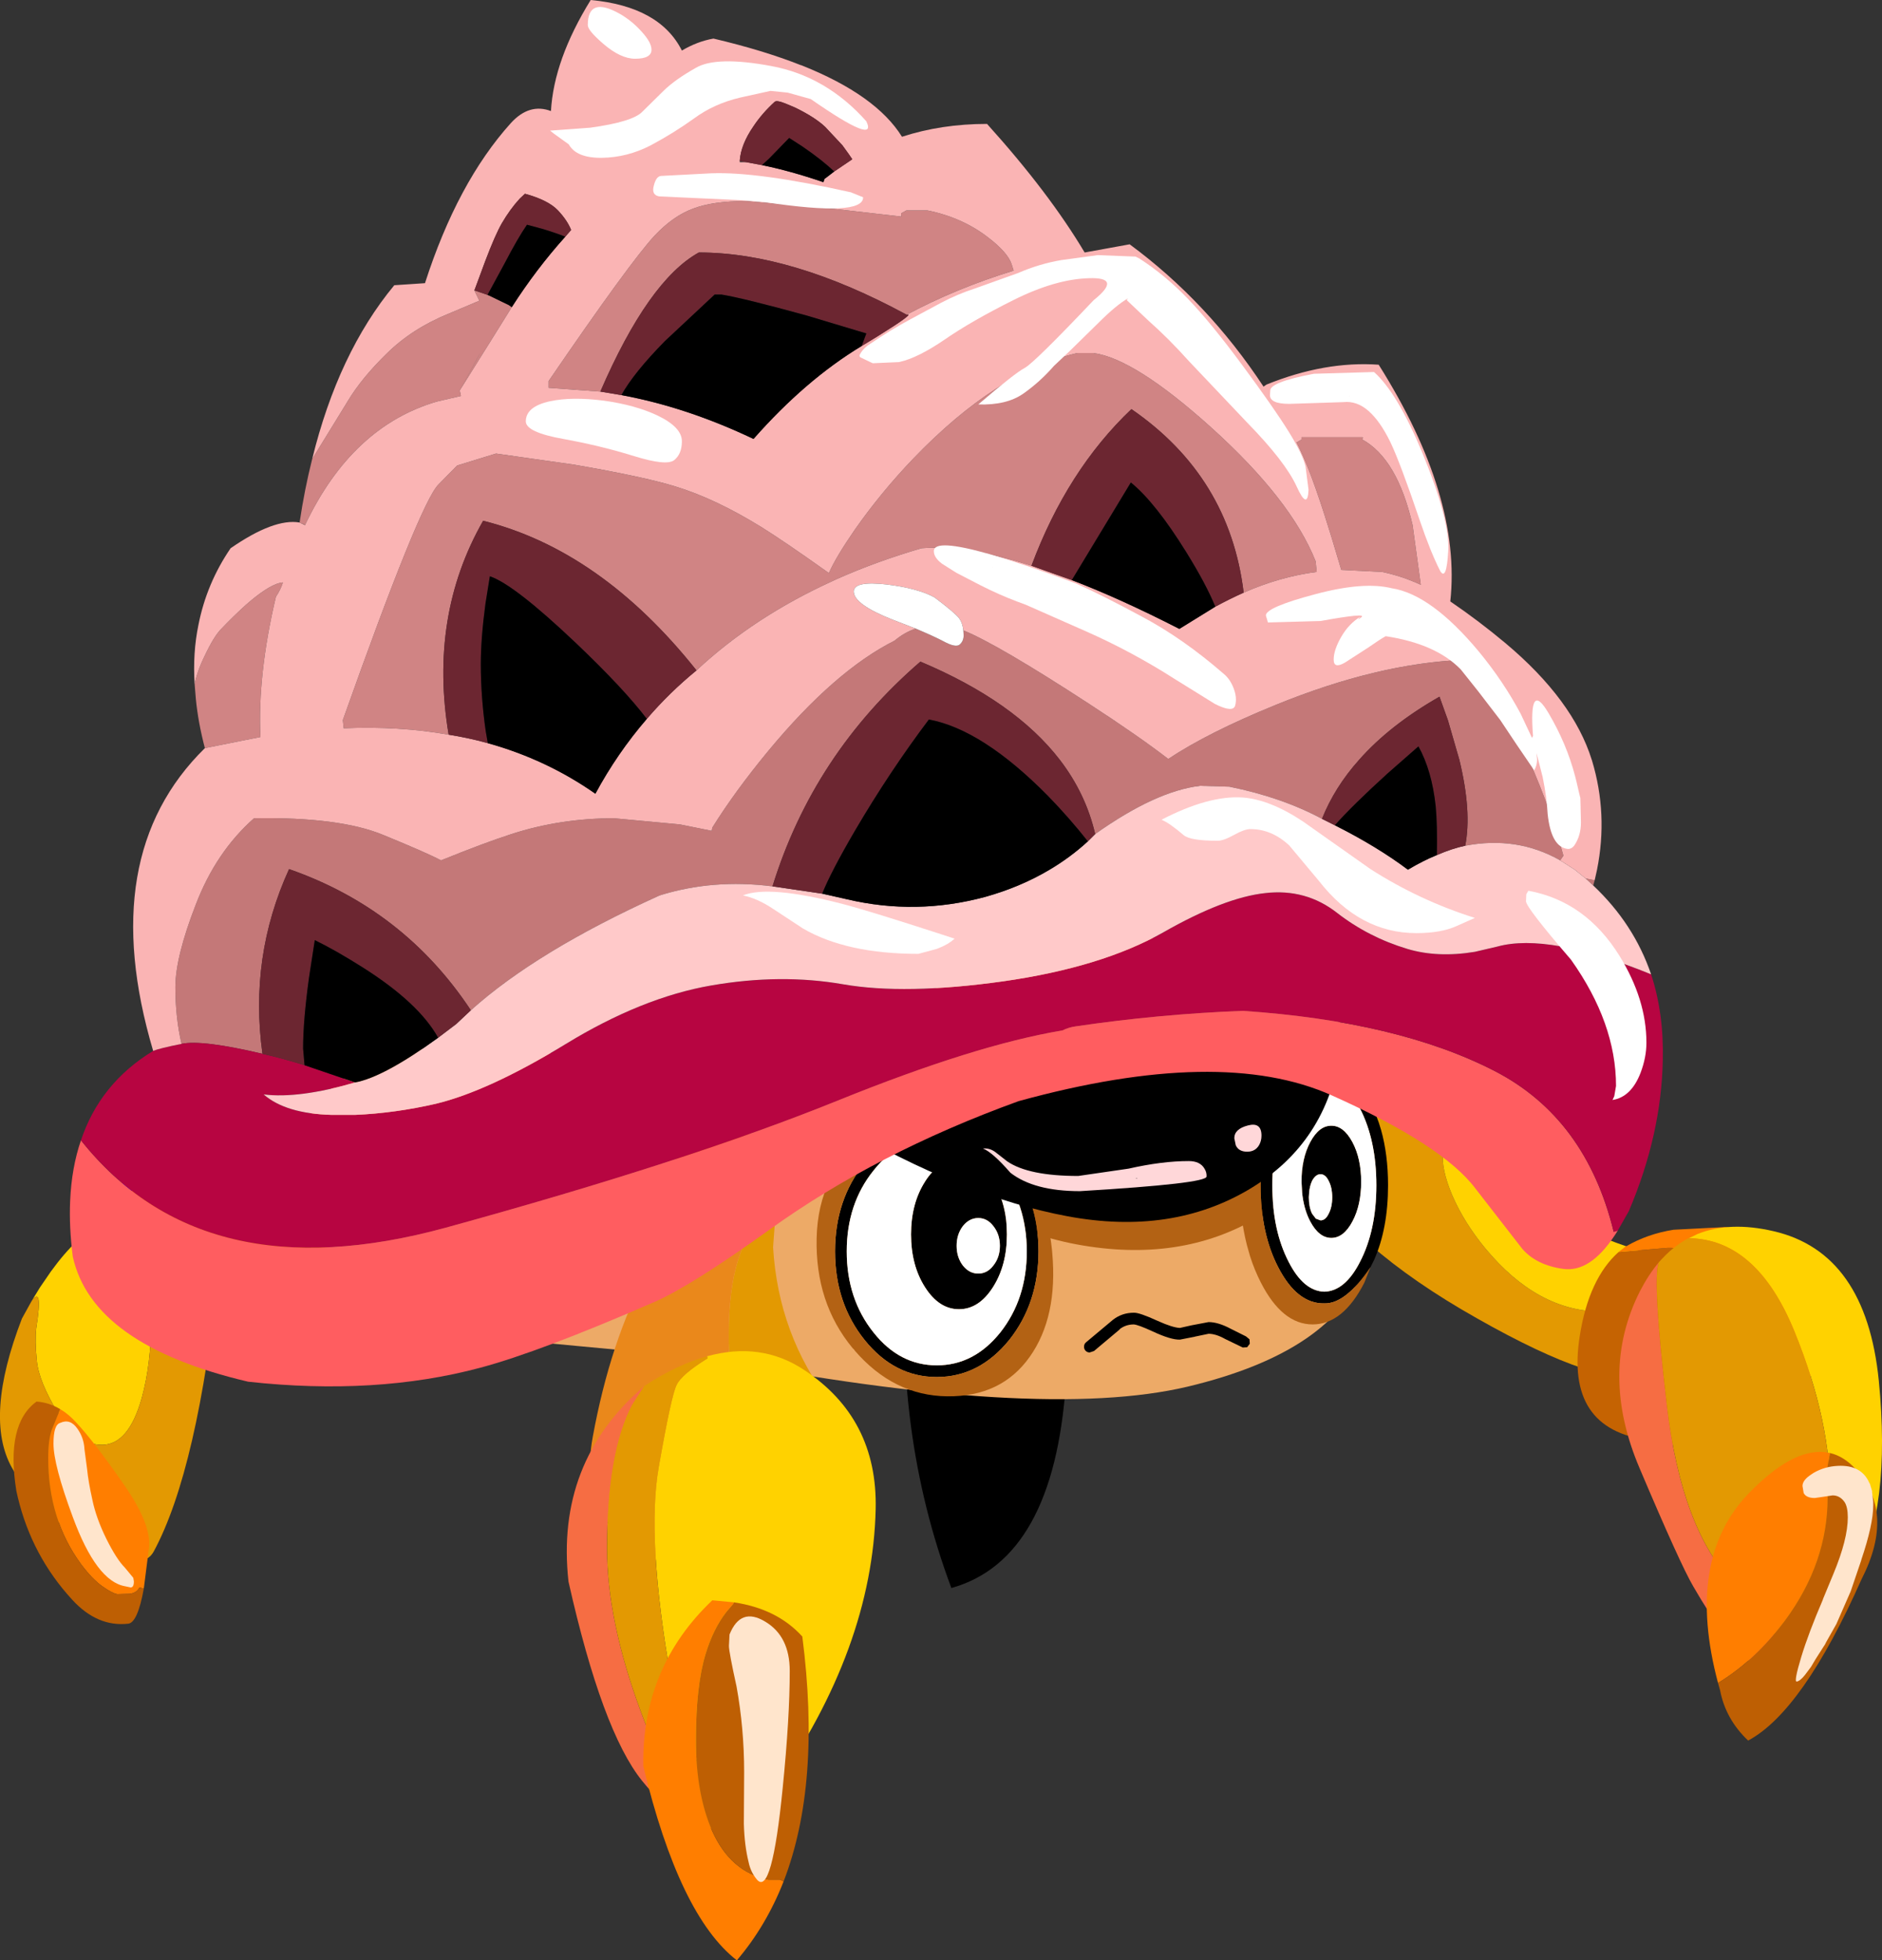 <?xml version="1.0" encoding="UTF-8" standalone="no"?>
<svg xmlns:xlink="http://www.w3.org/1999/xlink" height="335.4px" width="321.95px" xmlns="http://www.w3.org/2000/svg">
  <rect width="100%" height="100%" fill="#333333" stroke="none"/>
  <g transform="matrix(1.0, 0.0, 0.0, 1.0, 0.0, 0.0)">
    <use height="335.4" transform="matrix(1.0, 0.0, 0.0, 1.0, 0.0, 0.0)" width="321.95" xlink:href="#shape0"/>
  </g>
  <defs>
    <g id="shape0" transform="matrix(1.0, 0.0, 0.0, 1.0, 0.0, 0.0)">
      <path d="M282.05 214.55 L283.8 214.95 Q291.5 217.05 290.35 224.35 289.05 232.4 281.75 235.15 274.4 237.9 252.65 225.55 230.85 213.25 223.1 199.7 215.3 186.15 213.65 178.55 212.95 172.85 220.9 175.6 228.8 178.3 242.25 192.15 L247.15 196.65 246.85 197.0 Q246.5 199.95 248.45 204.55 250.5 209.25 254.1 213.6 263.05 224.4 273.95 224.4 278.95 224.4 281.95 219.25 283.3 216.9 283.75 215.1 L282.05 214.55" fill="#e39902" fill-rule="evenodd" stroke="none"/>
      <path d="M282.05 214.55 L283.75 215.1 Q283.3 216.9 281.95 219.25 278.95 224.4 273.95 224.4 263.05 224.4 254.1 213.6 250.5 209.25 248.45 204.55 246.5 199.95 246.85 197.0 L247.15 196.65 Q260.1 207.4 282.05 214.55" fill="#ffd200" fill-rule="evenodd" stroke="none"/>
      <path d="M162.75 271.7 Q152.7 244.85 155.15 214.3 160.45 208.45 170.55 208.1 182.65 219.6 182.35 236.5 180.3 266.8 162.75 271.7" fill="#000000" fill-rule="evenodd" stroke="none"/>
      <path d="M278.15 213.25 L276.9 214.2 285.25 213.5 Q290.3 213.4 294.05 216.8 295.2 217.85 296.0 219.2 298.55 223.2 300.3 227.3 302.1 231.4 303.35 235.5 304.7 239.9 304.1 244.65 L303.85 246.6 303.15 247.3 Q300.75 249.5 298.25 249.0 L282.05 246.4 Q267.7 244.55 270.25 228.55 271.8 218.75 276.9 214.2 L277.85 213.45 Q278.0 213.3 278.15 213.25" fill="#c56302" fill-rule="evenodd" stroke="none"/>
      <path d="M303.85 246.6 L304.1 244.65 Q304.7 239.9 303.35 235.5 302.1 231.4 300.3 227.3 298.55 223.2 296.0 219.2 295.2 217.85 294.05 216.8 290.3 213.4 285.25 213.5 L276.9 214.2 278.15 213.25 Q281.85 211.1 286.3 210.4 L295.05 209.95 Q299.5 210.4 302.85 213.3 306.1 216.0 308.1 219.8 310.4 224.2 310.5 229.15 310.6 233.75 308.8 237.95 307.2 241.7 303.85 246.6" fill="#ff7e00" fill-rule="evenodd" stroke="none"/>
      <path d="M44.15 219.9 Q37.5 222.6 29.75 222.2 16.1 220.3 17.9 210.8 19.65 201.5 26.85 201.2 36.6 200.85 46.35 203.7 56.95 206.4 71.75 204.9 83.1 205.5 83.25 212.15 83.35 218.75 71.85 218.9 52.65 217.6 44.15 219.9" fill="#e39902" fill-rule="evenodd" stroke="none"/>
      <path d="M44.15 219.9 Q52.65 217.6 71.85 218.9 83.35 218.75 83.25 212.15 83.1 205.5 71.75 204.9 56.95 206.4 46.35 203.7 36.6 200.85 26.85 201.2 19.65 201.5 17.9 210.8 16.1 220.3 29.75 222.2 37.5 222.6 44.15 219.9 Z" fill="none" stroke="#0000ff" stroke-linecap="round" stroke-linejoin="round" stroke-width="2.0"/>
      <path d="M17.25 209.6 L18.65 209.6 Q21.9 210.9 24.05 216.7 25.85 221.55 25.85 226.0 25.85 233.4 24.25 239.2 22.0 247.2 17.45 247.2 13.15 247.2 9.9 241.75 6.6 236.25 6.3 232.8 5.95 229.35 6.2 227.25 7.4 219.7 5.35 222.7 L6.85 220.25 8.7 217.55 Q13.3 211.2 17.25 209.6" fill="#ffd200" fill-rule="evenodd" stroke="none"/>
      <path d="M17.25 209.6 Q19.1 208.5 19.9 208.25 27.85 205.5 33.85 207.7 38.25 209.4 37.4 217.5 33.85 251.45 26.3 265.45 24.45 268.85 17.55 265.3 6.75 259.65 2.0 251.05 -2.75 242.45 3.75 225.6 L5.35 222.7 Q7.4 219.7 6.2 227.25 5.95 229.35 6.3 232.8 6.6 236.25 9.9 241.75 13.15 247.2 17.45 247.2 22.0 247.2 24.25 239.2 25.85 233.4 25.85 226.0 25.85 221.55 24.05 216.7 21.9 210.9 18.65 209.6 L17.25 209.6" fill="#e39902" fill-rule="evenodd" stroke="none"/>
      <path d="M24.6 271.8 L23.85 271.6 Q23.45 272.5 22.2 272.7 L20.05 272.75 Q19.2 272.6 17.5 271.4 15.8 270.2 13.85 267.6 8.25 259.95 8.25 249.5 8.25 246.35 8.85 244.65 L10.3 241.1 Q11.75 241.95 13.05 243.4 16.05 246.6 20.95 253.65 25.9 260.65 25.5 264.7 L24.6 271.8" fill="#ff7e00" fill-rule="evenodd" stroke="none"/>
      <path d="M24.6 271.8 Q23.55 277.6 21.95 277.8 16.65 278.4 12.35 273.7 5.45 266.2 3.05 256.2 L2.8 255.1 Q0.95 243.65 6.25 239.8 8.4 239.95 10.3 241.1 L8.85 244.65 Q8.25 246.35 8.25 249.5 8.25 259.95 13.85 267.6 15.8 270.2 17.5 271.4 19.2 272.6 20.05 272.75 L22.2 272.7 Q23.45 272.5 23.85 271.6 L24.6 271.8" fill="#be5f03" fill-rule="evenodd" stroke="none"/>
      <path d="M149.85 172.25 Q183.0 161.35 201.85 160.0 224.7 161.75 232.25 181.2 238.45 201.75 233.5 216.5 228.5 231.2 203.15 237.25 177.75 243.25 121.75 232.45 L78.65 228.4 Q64.25 224.1 55.05 211.85 45.8 199.6 55.1 188.0 64.35 176.4 90.5 179.8 116.65 183.1 149.85 172.25" fill="#edaa67" fill-rule="evenodd" stroke="none"/>
      <path d="M132.85 205.2 L132.25 213.4 Q133.15 228.4 142.05 240.0 L143.45 242.15 143.65 242.55 Q143.45 243.9 141.25 246.1 138.25 249.0 135.05 249.0 130.9 249.0 127.85 243.4 124.65 237.5 124.65 228.7 124.65 219.35 126.85 213.95 128.35 210.3 132.85 205.2" fill="#e39902" fill-rule="evenodd" stroke="none"/>
      <path d="M143.65 242.55 Q148.95 252.0 144.45 262.4 139.0 272.9 115.75 268.3 98.35 262.2 101.4 245.85 104.4 229.45 110.75 217.55 115.2 209.25 115.05 200.2 115.25 195.35 125.95 194.15 133.9 193.5 133.4 198.5 L132.85 205.2 Q128.35 210.3 126.85 213.95 124.65 219.35 124.65 228.7 124.65 237.5 127.85 243.4 130.9 249.0 135.05 249.0 138.25 249.0 141.25 246.1 143.45 243.9 143.65 242.55" fill="#ea881b" fill-rule="evenodd" stroke="none"/>
      <path d="M184.15 212.9 Q166.35 209.6 142.75 191.4 164.35 204.0 182.15 207.3 199.9 210.6 213.25 202.65 226.55 194.7 228.75 179.0 228.55 200.3 215.25 208.25 201.9 216.2 184.15 212.9" fill="#b36214" fill-rule="evenodd" stroke="none"/>
      <path d="M153.55 194.2 Q156.6 192.6 160.25 192.6 167.25 192.6 172.25 198.5 L172.65 199.0 Q175.15 202.1 176.4 205.9 177.65 209.65 177.65 214.1 177.65 222.95 172.65 229.25 167.5 235.6 160.25 235.6 153.0 235.6 147.9 229.25 142.85 222.95 142.85 214.1 142.85 205.25 147.9 199.0 149.05 197.5 150.35 196.4 151.85 195.05 153.55 194.2 M164.05 198.4 Q167.45 198.4 169.85 202.15 172.25 205.9 172.25 211.2 172.25 216.5 169.85 220.25 167.45 224.0 164.05 224.0 160.65 224.0 158.25 220.25 155.85 216.5 155.85 211.2 155.85 205.9 158.25 202.15 160.65 198.4 164.05 198.4 M226.55 184.6 Q223.0 184.7 220.45 189.65 217.65 195.1 217.65 202.8 217.65 210.5 220.45 215.9 223.0 220.9 226.55 221.0 230.1 220.9 232.65 215.9 235.45 210.5 235.45 202.8 235.45 195.1 232.65 189.65 230.1 184.7 226.55 184.6 M149.45 228.0 Q153.9 233.6 160.25 233.6 166.6 233.6 171.1 228.0 175.65 222.25 175.65 214.1 175.65 205.95 171.1 200.25 166.6 194.6 160.25 194.6 153.9 194.6 149.45 200.25 144.85 205.95 144.85 214.1 144.85 222.25 149.45 228.0 M164.7 209.8 Q163.65 211.2 163.65 213.15 163.65 215.1 164.7 216.5 165.8 217.9 167.35 217.9 168.9 217.9 169.95 216.5 171.05 215.1 171.05 213.15 171.05 211.2 169.95 209.8 168.9 208.4 167.35 208.4 165.8 208.4 164.7 209.8 M225.5 182.7 L226.55 182.6 Q230.3 182.5 233.1 186.55 L234.45 188.75 Q235.55 190.85 236.25 193.3 237.45 197.55 237.45 202.8 237.45 210.2 235.05 215.6 L234.45 216.8 Q230.2 223.1 226.55 223.0 221.9 223.1 218.65 216.8 215.65 211.0 215.65 202.8 215.65 194.6 218.65 188.75 220.75 184.65 223.5 183.3 224.45 182.8 225.5 182.7 M227.3 207.65 Q227.9 206.5 227.9 204.85 227.9 203.2 227.3 202.05 226.75 200.9 225.9 200.9 225.05 200.9 224.45 202.05 224.05 202.9 223.95 204.05 L223.9 204.85 Q223.9 206.5 224.45 207.65 L225.1 208.5 225.9 208.8 Q226.75 208.8 227.3 207.65 M232.85 202.2 Q232.85 206.2 231.35 209.0 229.85 211.8 227.75 211.8 225.65 211.8 224.15 209.0 L223.9 208.5 Q223.0 206.55 222.75 204.05 L222.65 202.2 Q222.65 198.2 224.15 195.4 225.65 192.6 227.75 192.6 229.85 192.6 231.35 195.4 232.85 198.2 232.85 202.2" fill="#000000" fill-rule="evenodd" stroke="none"/>
      <path d="M164.05 198.4 Q160.65 198.4 158.25 202.15 155.85 205.9 155.85 211.2 155.85 216.5 158.25 220.25 160.65 224.0 164.05 224.0 167.45 224.0 169.85 220.25 172.25 216.5 172.25 211.2 172.25 205.9 169.85 202.15 167.45 198.4 164.05 198.4 M164.7 209.8 Q165.8 208.4 167.35 208.4 168.9 208.4 169.95 209.8 171.05 211.2 171.05 213.15 171.05 215.1 169.95 216.5 168.9 217.9 167.35 217.9 165.8 217.9 164.7 216.5 163.65 215.1 163.65 213.15 163.65 211.2 164.7 209.8 M149.45 228.0 Q144.85 222.25 144.85 214.1 144.85 205.95 149.45 200.25 153.9 194.6 160.25 194.6 166.6 194.6 171.1 200.25 175.65 205.95 175.65 214.1 175.65 222.25 171.1 228.0 166.6 233.6 160.25 233.6 153.9 233.6 149.45 228.0 M226.55 184.6 Q230.1 184.7 232.65 189.65 235.45 195.1 235.45 202.8 235.45 210.5 232.65 215.9 230.1 220.9 226.55 221.0 223.0 220.9 220.45 215.9 217.65 210.5 217.65 202.8 217.65 195.1 220.45 189.65 223.0 184.7 226.55 184.6 M227.3 207.65 Q226.75 208.8 225.9 208.8 L225.1 208.5 224.45 207.65 Q223.9 206.5 223.9 204.85 L223.95 204.05 Q224.05 202.9 224.45 202.05 225.05 200.9 225.9 200.9 226.75 200.9 227.3 202.05 227.9 203.2 227.9 204.85 227.9 206.5 227.3 207.65 M232.85 202.2 Q232.85 198.2 231.35 195.4 229.85 192.6 227.75 192.6 225.65 192.6 224.15 195.4 222.65 198.2 222.65 202.2 L222.75 204.05 Q223.0 206.55 223.9 208.5 L224.15 209.0 Q225.65 211.8 227.75 211.8 229.85 211.8 231.35 209.0 232.85 206.2 232.85 202.2" fill="#ffffff" fill-rule="evenodd" stroke="none"/>
      <path d="M153.55 194.2 Q151.85 195.05 150.35 196.4 149.05 197.5 147.9 199.0 142.85 205.25 142.85 214.1 142.85 222.95 147.9 229.25 153.0 235.6 160.25 235.6 167.5 235.6 172.65 229.25 177.65 222.95 177.65 214.1 177.65 209.65 176.4 205.9 175.15 202.1 172.65 199.0 L172.25 198.5 Q167.25 192.6 160.25 192.6 156.6 192.6 153.55 194.2 M162.9 189.35 Q169.05 190.4 174.0 196.85 L174.6 197.7 Q176.85 200.9 178.25 205.15 L176.4 205.9 178.3 205.4 Q179.45 209.2 179.95 213.75 L180.0 214.3 Q181.0 225.3 176.15 232.15 171.3 239.0 162.05 238.9 152.85 238.8 146.15 231.0 L146.2 231.0 145.85 230.65 Q139.45 222.9 139.7 211.85 139.95 200.6 148.35 194.45 L152.15 192.0 Q158.15 188.55 162.9 189.35 M234.45 216.8 L233.4 219.45 Q229.75 226.6 224.55 226.6 219.35 226.6 215.7 219.45 214.6 217.3 213.85 214.95 L213.3 213.0 Q212.05 208.1 212.05 202.2 212.05 192.1 217.0 187.85 L217.55 187.35 Q221.95 183.5 223.4 183.1 L225.5 182.7 Q224.45 182.8 223.5 183.3 220.75 184.65 218.65 188.75 215.65 194.6 215.65 202.8 215.65 211.0 218.65 216.8 221.9 223.1 226.55 223.0 230.2 223.1 234.45 216.8" fill="#b36214" fill-rule="evenodd" stroke="none"/>
      <path d="M132.05 306.55 L131.45 306.0 Q118.9 310.95 114.75 287.05 110.55 263.15 112.7 250.95 114.85 238.7 115.75 236.95 116.6 235.15 121.05 232.4 L120.95 232.05 Q130.15 229.5 137.5 234.35 150.15 242.65 149.8 258.2 149.25 281.95 132.3 306.15 L132.05 306.55" fill="#ffd200" fill-rule="evenodd" stroke="none"/>
      <path d="M110.2 237.15 L108.15 240.35 Q103.85 248.5 103.85 265.0 103.85 277.2 109.55 292.65 115.05 307.65 121.5 312.8 116.2 312.5 109.85 304.7 103.0 296.2 97.25 270.6 95.0 250.2 110.15 237.2 L110.2 237.15" fill="#f66d43" fill-rule="evenodd" stroke="none"/>
      <path d="M120.95 232.05 L121.05 232.4 Q116.6 235.15 115.75 236.95 114.85 238.7 112.7 250.95 110.55 263.15 114.75 287.05 118.9 310.95 131.45 306.0 L132.05 306.55 Q127.8 312.4 122.35 312.8 L121.5 312.8 Q115.05 307.65 109.55 292.65 103.85 277.2 103.85 265.0 103.85 248.5 108.15 240.35 L110.2 237.15 Q115.85 233.45 120.95 232.05" fill="#e39902" fill-rule="evenodd" stroke="none"/>
      <path d="M213.75 203.45 Q200.4 211.4 182.65 208.1 164.85 204.8 143.25 192.2 181.45 167.65 229.25 179.8 227.05 195.5 213.75 203.45" fill="#000000" fill-rule="evenodd" stroke="none"/>
      <path d="M213.5 192.55 Q215.8 191.95 215.8 194.3 215.8 195.2 215.4 195.9 214.75 197.05 213.35 197.05 211.9 197.05 211.4 195.95 L211.15 194.75 Q211.15 193.15 213.5 192.55 M213.6 195.65 L213.65 195.65 213.6 195.65 M206.05 199.95 Q206.45 200.6 206.4 201.3 206.4 202.5 184.75 203.8 176.9 203.8 172.85 200.65 169.8 197.15 168.15 196.5 169.3 196.4 170.25 197.1 L172.3 198.7 Q175.95 201.2 184.45 201.2 L193.05 199.95 Q198.8 198.65 203.35 198.65 205.3 198.65 206.05 199.95 M194.25 201.6 L194.6 201.6 194.45 201.55 194.25 201.6" fill="#ffd7d9" fill-rule="evenodd" stroke="none"/>
      <path d="M276.75 210.55 L276.2 211.4 Q272.0 217.75 267.4 217.1 262.8 216.45 260.4 213.65 L252.4 203.35 Q246.8 195.9 227.8 187.4 208.8 178.9 174.25 188.4 149.95 197.2 131.55 210.45 118.1 220.1 111.85 222.8 92.45 231.25 82.2 234.0 64.25 238.8 42.45 236.4 15.8 230.15 12.45 215.0 11.8 209.9 12.0 205.45 12.25 199.75 13.85 195.1 34.75 221.4 76.25 210.05 117.75 198.65 143.2 188.35 166.75 178.8 181.75 176.3 182.85 175.75 184.05 175.6 198.3 173.5 212.6 172.95 239.2 174.75 255.7 183.25 271.3 191.3 276.05 210.75 L276.75 210.55" fill="#ff5d60" fill-rule="evenodd" stroke="none"/>
      <path d="M272.8 150.6 L272.55 151.5 271.25 150.3 272.8 150.6 M226.15 140.1 Q219.25 136.4 210.3 134.6 L205.3 134.45 Q197.7 135.35 187.35 142.7 185.75 135.8 181.3 130.0 173.6 120.0 157.45 113.2 139.15 129.0 132.15 151.65 121.95 150.35 112.85 153.2 91.85 162.7 80.55 172.85 69.1 155.55 49.45 148.7 42.6 163.7 44.9 180.3 34.55 177.85 31.05 178.6 30.0 174.05 30.0 168.9 30.0 163.75 33.5 154.75 36.95 145.75 43.45 140.0 58.05 139.75 65.55 142.85 73.0 145.9 75.45 147.2 82.85 144.2 87.5 142.7 95.85 140.0 105.05 140.0 L116.3 141.05 121.75 142.15 121.85 141.6 Q125.75 135.35 131.45 128.45 142.8 114.75 153.05 109.6 154.7 108.2 156.65 107.55 159.95 108.95 161.35 109.7 163.45 110.85 164.15 110.3 164.85 109.7 164.85 108.7 L164.8 107.85 Q170.7 110.25 186.35 120.45 194.8 125.95 199.85 129.85 206.7 125.3 218.25 120.6 235.65 113.5 250.3 112.9 257.25 120.5 260.55 127.8 L261.55 130.0 Q265.4 138.8 267.45 146.4 L266.9 147.2 Q259.5 143.0 250.65 144.7 251.8 138.85 249.65 130.0 L247.7 123.25 246.25 119.2 Q237.75 124.05 232.5 130.0 228.3 134.7 226.15 140.1" fill="#c47878" fill-rule="evenodd" stroke="none"/>
      <path d="M102.7 67.0 L93.85 66.35 93.85 65.2 Q107.7 44.95 111.95 40.35 115.15 36.95 118.55 35.7 121.95 34.4 127.65 34.4 L143.25 35.8 154.2 37.05 154.15 36.5 155.05 36.0 158.65 36.0 Q164.6 37.2 169.0 40.6 172.4 43.2 173.05 45.2 L173.4 46.3 Q163.5 49.35 155.1 53.85 135.45 43.2 119.55 43.2 110.95 47.95 102.7 67.0 M35.05 128.0 Q33.9 123.65 33.5 119.55 L33.3 117.1 Q33.7 114.9 35.0 112.25 36.6 108.85 37.85 107.6 39.95 105.4 42.05 103.5 45.7 100.3 47.8 99.75 L48.4 99.65 Q48.0 100.9 47.2 102.1 44.05 115.4 44.55 126.1 L35.05 128.0 M51.25 89.4 Q52.1 83.7 53.4 78.55 L59.45 68.7 Q61.8 64.75 66.15 60.5 70.5 56.2 76.8 53.65 L82.0 51.45 81.15 49.7 81.2 49.7 83.4 50.45 83.75 50.6 87.05 52.2 87.55 52.55 84.25 57.85 78.65 66.8 78.85 67.75 74.75 68.7 Q60.2 72.95 52.2 89.8 L51.25 89.4 M212.75 101.4 Q210.35 81.55 193.55 70.0 182.55 80.45 176.45 96.8 165.15 93.2 157.65 93.8 149.95 96.05 143.2 99.05 L142.45 99.4 Q128.95 105.55 119.15 114.7 102.8 94.15 82.65 89.1 73.35 105.4 76.75 125.7 68.3 124.2 58.8 124.6 L58.65 123.2 Q71.8 86.15 75.0 82.9 L78.2 79.65 84.85 77.6 98.2 79.5 Q110.05 81.55 115.45 83.2 122.35 85.3 130.2 90.15 134.0 92.5 141.8 98.05 143.0 95.3 146.25 90.6 150.7 84.25 156.2 78.5 170.5 63.6 184.3 60.4 L187.05 60.4 Q194.1 61.35 207.15 73.1 220.85 85.45 225.05 96.0 L225.25 97.85 Q219.0 98.65 212.75 101.4 M222.65 74.8 L233.05 74.8 233.15 74.85 233.15 74.9 233.05 75.2 Q239.05 78.5 241.65 89.85 L243.05 100.05 Q239.8 98.55 236.4 97.85 L229.45 97.5 227.85 92.15 227.35 90.55 Q224.2 80.3 221.8 75.7 L222.65 75.2 222.65 74.8 M78.65 66.8 Q83.55 57.9 81.55 61.45 L78.65 66.8" fill="#d08484" fill-rule="evenodd" stroke="none"/>
      <path d="M282.45 166.7 Q284.65 173.4 284.45 181.4 284.2 194.15 278.65 207.2 L276.75 210.55 276.05 210.75 Q271.3 191.3 255.7 183.25 239.2 174.75 212.6 172.95 198.3 173.5 184.05 175.6 182.85 175.75 181.75 176.3 166.75 178.8 143.2 188.35 117.75 198.65 76.25 210.05 34.75 221.4 13.85 195.1 17.1 185.35 26.2 179.8 27.3 179.35 31.05 178.6 34.55 177.85 44.9 180.3 48.25 181.05 52.1 182.25 L60.75 185.2 Q51.15 188.0 45.1 187.25 48.9 190.55 56.75 190.75 L60.75 190.75 Q67.6 190.45 74.55 188.85 83.5 186.7 96.65 178.7 109.8 170.65 121.7 168.6 133.55 166.55 144.2 168.4 154.8 170.25 171.6 167.9 188.4 165.5 198.95 159.55 209.45 153.55 216.45 152.8 223.4 152.0 228.75 156.2 234.1 160.35 240.75 162.35 245.9 163.9 252.3 162.85 L256.15 161.95 Q264.9 159.55 282.45 166.7" fill="#b70541" fill-rule="evenodd" stroke="none"/>
      <path d="M155.1 53.85 Q163.5 49.35 173.4 46.3 L173.05 45.2 Q172.4 43.2 169.0 40.6 164.6 37.2 158.65 36.0 L155.05 36.0 154.15 36.5 154.2 37.05 143.25 35.8 127.65 34.4 Q121.95 34.4 118.55 35.7 115.15 36.95 111.95 40.35 107.7 44.95 93.85 65.2 L93.85 66.35 102.7 67.0 106.3 67.6 Q117.45 69.65 128.9 75.1 137.8 65.0 147.4 59.2 L149.95 57.65 Q156.7 53.45 155.1 53.85 M53.4 78.55 Q57.85 60.4 67.45 48.8 L72.7 48.45 Q78.25 31.2 87.4 21.05 90.55 17.6 94.25 19.0 94.75 10.2 101.05 0.0 112.85 1.1 116.65 8.65 119.25 7.1 122.05 6.6 130.55 8.6 137.0 11.15 L137.05 11.15 137.3 11.25 Q149.9 16.3 154.3 23.4 161.05 21.2 168.85 21.2 179.45 32.95 185.55 43.2 L193.25 41.8 Q206.6 51.65 216.15 66.15 L216.65 65.8 Q226.65 61.75 235.85 62.4 250.05 84.95 248.1 102.9 252.95 106.2 257.55 110.05 269.1 119.75 272.3 130.0 L272.35 130.15 Q275.1 139.3 273.2 148.8 L272.8 150.6 271.25 150.3 269.4 148.8 266.9 147.2 267.45 146.4 Q265.4 138.8 261.55 130.0 L260.55 127.8 Q257.25 120.5 250.3 112.9 235.65 113.5 218.25 120.6 206.7 125.3 199.85 129.85 194.8 125.95 186.35 120.45 170.7 110.25 164.8 107.85 164.65 106.55 164.05 105.75 163.3 104.8 159.85 102.2 157.0 100.65 151.7 100.0 146.05 99.35 146.05 101.2 146.05 103.4 152.65 106.0 L156.65 107.55 Q154.7 108.2 153.05 109.6 142.8 114.75 131.45 128.45 125.75 135.35 121.85 141.6 L121.75 142.15 116.3 141.05 105.05 140.0 Q95.85 140.0 87.5 142.7 82.85 144.2 75.45 147.2 73.0 145.9 65.55 142.85 58.05 139.75 43.45 140.0 36.95 145.75 33.5 154.75 30.0 163.75 30.0 168.9 30.0 174.05 31.05 178.6 27.3 179.35 26.2 179.8 16.3 146.4 35.05 128.0 L44.55 126.1 Q44.05 115.4 47.2 102.1 48.0 100.9 48.4 99.65 L47.8 99.75 Q45.7 100.3 42.05 103.5 39.95 105.4 37.85 107.6 36.6 108.85 35.0 112.25 33.7 114.9 33.3 117.1 32.95 111.7 33.95 106.9 35.35 99.8 39.45 93.8 46.9 88.65 51.25 89.4 L52.2 89.85 52.2 89.8 Q60.2 72.95 74.75 68.7 L78.85 67.75 78.65 66.8 84.25 57.85 87.55 52.55 Q91.75 46.0 96.7 40.5 L97.7 39.35 Q97.05 37.7 95.45 36.0 93.8 34.25 89.8 33.15 L88.9 34.0 Q87.25 35.8 85.85 38.2 84.7 40.2 83.0 44.7 L81.15 49.7 82.0 51.45 76.8 53.65 Q70.5 56.2 66.15 60.5 61.8 64.75 59.45 68.7 L53.4 78.55 M176.45 96.8 L183.35 99.25 Q191.7 102.45 201.75 107.6 L207.9 103.8 Q210.4 102.45 212.75 101.4 219.0 98.65 225.25 97.85 L225.05 96.0 Q220.85 85.45 207.15 73.1 194.1 61.35 187.05 60.4 L184.3 60.4 Q170.5 63.6 156.2 78.5 150.7 84.25 146.25 90.6 143.0 95.3 141.8 98.05 134.0 92.5 130.2 90.15 122.35 85.3 115.45 83.2 110.05 81.55 98.2 79.5 L84.85 77.6 78.2 79.65 75.0 82.9 Q71.8 86.15 58.65 123.2 L58.8 124.6 Q68.3 124.2 76.75 125.7 80.2 126.25 83.45 127.15 93.5 129.95 101.85 135.8 105.6 128.85 110.65 123.0 114.5 118.5 119.15 114.7 128.95 105.55 142.45 99.4 L143.2 99.05 Q149.95 96.05 157.65 93.8 165.15 93.2 176.45 96.8 M222.65 74.8 L222.65 75.2 221.8 75.7 Q224.2 80.3 227.35 90.55 L227.85 92.15 229.45 97.5 236.4 97.85 Q239.8 98.55 243.05 100.05 L241.65 89.85 Q239.05 78.5 233.05 75.2 L233.15 74.9 233.15 74.85 233.05 74.8 222.65 74.8 M142.7 29.35 L145.8 27.25 145.15 26.3 144.1 24.85 141.15 21.7 Q139.4 20.05 136.0 18.4 L134.7 17.85 Q132.95 17.1 132.55 17.4 130.4 19.35 128.9 21.6 126.75 24.7 126.55 27.5 L126.55 27.55 126.55 27.75 127.65 27.75 130.35 28.25 Q135.25 29.25 140.8 31.15 L140.85 31.2 141.05 30.6 141.2 30.5 142.7 29.35 M78.65 66.8 L81.55 61.45 Q83.55 57.9 78.65 66.8" fill="#fab4b4" fill-rule="evenodd" stroke="none"/>
      <path d="M272.55 151.5 Q279.5 158.05 282.45 166.7 264.9 159.55 256.15 161.95 L252.3 162.85 Q245.9 163.9 240.75 162.35 234.1 160.35 228.75 156.2 223.4 152.0 216.45 152.8 209.45 153.55 198.95 159.55 188.4 165.5 171.6 167.9 154.8 170.25 144.2 168.4 133.55 166.55 121.7 168.6 109.8 170.65 96.65 178.7 83.5 186.7 74.55 188.85 67.6 190.45 60.75 190.75 L56.75 190.75 Q48.9 190.55 45.1 187.25 51.15 188.0 60.75 185.2 65.65 184.3 74.95 177.55 L78.05 175.2 80.55 172.85 Q91.85 162.7 112.85 153.2 121.95 150.35 132.15 151.65 L140.65 152.9 144.85 153.85 Q156.7 156.65 168.55 153.45 174.6 151.75 179.55 148.8 183.1 146.7 186.1 143.95 L187.35 142.7 Q197.7 135.35 205.3 134.45 L210.3 134.6 Q219.25 136.4 226.15 140.1 L228.35 141.2 Q235.6 144.85 240.85 148.8 243.45 147.25 245.8 146.3 248.45 145.15 250.65 144.7 259.5 143.0 266.9 147.2 L269.4 148.8 271.25 150.3 272.55 151.5" fill="#ffc9c9" fill-rule="evenodd" stroke="none"/>
      <path d="M164.8 107.85 L164.85 108.7 Q164.85 109.7 164.15 110.3 163.45 110.85 161.35 109.7 159.95 108.95 156.65 107.55 L152.65 106.0 Q146.05 103.4 146.05 101.2 146.05 99.35 151.7 100.0 157.0 100.65 159.85 102.2 163.3 104.8 164.05 105.75 164.65 106.55 164.8 107.85" fill="#ffffff" fill-rule="evenodd" stroke="none"/>
      <path d="M102.7 67.0 Q110.95 47.95 119.55 43.2 135.45 43.2 155.1 53.85 156.7 53.45 149.95 57.65 L147.4 59.2 148.2 57.05 138.05 54.0 Q127.15 51.0 123.45 50.4 L122.25 50.4 113.75 58.35 Q108.4 63.8 106.3 67.6 L102.7 67.0 M81.15 49.7 L83.0 44.7 Q84.7 40.2 85.85 38.2 87.25 35.8 88.9 34.0 L89.8 33.15 Q93.8 34.25 95.45 36.0 97.05 37.7 97.7 39.35 L96.7 40.5 Q95.1 39.85 92.75 39.15 L90.15 38.45 Q88.65 40.6 86.3 45.1 L83.4 50.45 81.2 49.7 81.15 49.7 M176.45 96.8 Q182.55 80.45 193.55 70.0 210.35 81.55 212.75 101.4 210.4 102.45 207.9 103.8 206.3 99.9 202.95 94.5 197.65 85.95 193.45 82.55 L183.35 99.25 176.45 96.8 M76.75 125.7 Q73.35 105.4 82.65 89.1 102.8 94.15 119.15 114.7 114.5 118.5 110.65 123.0 106.8 117.9 98.45 109.95 87.9 99.95 83.8 98.6 L83.05 103.25 Q82.25 109.25 82.25 113.6 82.25 119.25 83.1 125.15 L83.45 127.15 Q80.2 126.25 76.75 125.7 M187.35 142.7 L186.1 143.95 Q182.9 139.9 179.25 136.15 168.05 124.8 158.9 123.1 152.2 132.0 146.3 142.05 142.15 149.15 140.65 152.9 L132.15 151.65 Q139.15 129.0 157.45 113.2 173.6 120.0 181.3 130.0 185.75 135.8 187.35 142.7 M80.55 172.85 L78.05 175.2 74.95 177.55 Q71.65 171.6 62.1 165.55 57.45 162.6 53.85 160.85 L52.85 167.35 Q51.85 174.65 51.85 179.4 L52.1 182.25 Q48.25 181.05 44.9 180.3 42.6 163.7 49.45 148.7 69.1 155.55 80.55 172.85 M226.15 140.1 Q228.3 134.7 232.5 130.0 237.75 124.05 246.25 119.2 L247.7 123.25 249.65 130.0 Q251.8 138.85 250.65 144.7 248.45 145.15 245.8 146.3 245.9 141.05 245.6 137.95 244.95 131.85 242.65 127.7 L237.35 132.35 Q231.3 137.85 228.35 141.2 L226.15 140.1 M126.55 27.55 L126.55 27.5 Q126.75 24.7 128.9 21.6 130.4 19.35 132.55 17.4 132.95 17.1 134.7 17.85 L136.0 18.4 Q139.4 20.05 141.15 21.7 L144.1 24.85 145.15 26.3 145.8 27.25 142.7 29.35 Q140.75 27.45 137.25 25.05 L135.0 23.6 131.55 27.15 130.35 28.25 127.65 27.75 126.55 27.55" fill="#6c2631" fill-rule="evenodd" stroke="none"/>
      <path d="M147.4 59.2 Q137.8 65.0 128.9 75.1 117.45 69.65 106.3 67.6 108.4 63.8 113.75 58.35 L122.25 50.4 123.45 50.4 Q127.15 51.0 138.05 54.0 L148.2 57.05 147.4 59.2 M96.7 40.5 Q91.75 46.0 87.55 52.55 L87.05 52.2 83.75 50.6 83.4 50.45 86.3 45.1 Q88.65 40.6 90.15 38.45 L92.75 39.15 Q95.1 39.85 96.7 40.5 M183.35 99.25 L193.45 82.55 Q197.65 85.95 202.95 94.5 206.3 99.9 207.9 103.8 L201.75 107.6 Q191.7 102.45 183.35 99.25 M186.1 143.95 Q183.1 146.7 179.55 148.8 174.6 151.75 168.55 153.45 156.7 156.65 144.85 153.85 L140.65 152.9 Q142.15 149.15 146.3 142.05 152.2 132.0 158.9 123.1 168.05 124.8 179.25 136.15 182.9 139.9 186.1 143.95 M74.95 177.55 Q65.65 184.3 60.75 185.2 L52.1 182.25 51.85 179.4 Q51.85 174.65 52.85 167.35 L53.85 160.85 Q57.45 162.6 62.1 165.55 71.65 171.6 74.95 177.55 M228.35 141.2 Q231.3 137.85 237.35 132.35 L242.65 127.7 Q244.95 131.85 245.6 137.95 245.9 141.05 245.8 146.3 243.45 147.25 240.85 148.8 235.6 144.85 228.35 141.2 M142.7 29.35 L141.2 30.5 141.05 30.6 140.85 31.2 140.8 31.15 Q135.25 29.25 130.35 28.25 L131.55 27.15 135.0 23.6 137.25 25.05 Q140.75 27.45 142.7 29.35 M110.65 123.0 Q105.6 128.85 101.85 135.8 93.5 129.95 83.45 127.15 L83.1 125.15 Q82.25 119.25 82.25 113.6 82.25 109.25 83.05 103.25 L83.8 98.6 Q87.9 99.95 98.45 109.95 106.8 117.9 110.65 123.0" fill="#000000" fill-rule="evenodd" stroke="none"/>
      <path d="M108.65 10.05 Q106.15 10.05 103.15 7.45 100.55 5.2 100.55 4.3 100.55 -0.7 106.0 2.35 108.1 3.55 109.75 5.4 111.45 7.25 111.45 8.5 111.45 10.05 108.65 10.05" fill="#ffffff" fill-rule="evenodd" stroke="none"/>
      <path d="M131.8 15.55 L126.6 16.7 Q122.15 17.75 118.75 20.25 115.35 22.7 111.35 24.85 107.3 26.95 102.95 27.0 98.6 27.05 97.3 24.7 L94.8 22.9 94.1 22.35 100.95 21.85 Q108.25 20.85 109.9 19.1 L113.55 15.5 Q115.5 13.6 119.05 11.6 122.55 9.55 131.95 11.3 141.35 13.05 148.2 20.75 150.2 24.95 138.7 16.95 L134.75 15.85 131.8 15.55" fill="#ffffff" fill-rule="evenodd" stroke="none"/>
      <path d="M147.65 33.75 Q147.7 37.1 130.95 34.6 L126.8 34.25 112.75 33.6 Q111.4 33.35 111.85 31.75 112.25 30.15 113.1 30.1 L121.7 29.65 Q129.65 29.35 145.55 32.9 L147.65 33.75" fill="#ffffff" fill-rule="evenodd" stroke="none"/>
      <path d="M159.75 94.3 Q159.75 92.1 169.25 94.8 L170.1 95.05 Q175.55 96.65 184.0 99.8 188.3 101.7 195.35 105.5 202.4 109.25 209.35 115.3 210.45 116.2 211.05 117.8 211.65 119.4 211.3 120.7 210.95 122.0 207.85 120.45 L201.0 116.2 Q193.65 111.5 185.85 108.05 L175.55 103.5 173.95 102.9 Q170.9 101.75 167.75 100.15 L163.6 98.0 161.15 96.45 Q159.75 95.4 159.75 94.3 M169.75 97.05 L169.7 97.05 169.85 97.1 169.75 97.05" fill="#ffffff" fill-rule="evenodd" stroke="none"/>
      <path d="M103.3 68.55 Q108.7 69.3 112.5 71.1 116.65 73.1 116.65 75.5 116.65 77.7 115.3 78.75 113.95 79.75 108.35 78.0 102.7 76.25 96.35 75.1 89.95 73.95 89.95 72.1 89.95 69.55 94.1 68.65 97.85 67.85 103.3 68.55" fill="#ffffff" fill-rule="evenodd" stroke="none"/>
      <path d="M181.55 44.5 L187.8 43.65 194.25 43.9 194.95 44.25 Q199.4 47.15 203.15 51.05 207.1 55.15 212.5 62.45 217.9 69.75 220.45 73.85 222.95 77.9 223.35 79.9 L223.85 83.8 Q223.7 87.4 221.8 83.2 219.85 78.95 213.3 72.25 L203.35 61.75 Q199.95 57.95 196.45 54.85 L192.75 51.35 192.95 51.05 Q190.95 52.2 187.95 55.2 L182.9 60.15 180.3 62.6 Q177.9 65.35 175.05 67.35 172.2 69.35 167.35 69.2 173.65 63.8 175.3 62.95 176.9 62.1 187.1 51.35 192.05 47.4 186.3 47.6 180.55 47.75 173.35 51.35 166.15 54.95 161.6 58.1 157.0 61.25 153.8 61.95 L149.3 62.15 147.2 61.15 Q146.9 60.95 147.15 60.55 147.75 59.5 148.9 58.8 152.25 56.5 155.7 54.65 L161.0 51.8 Q163.85 50.3 166.8 49.35 L174.2 46.7 Q177.75 45.15 181.55 44.5 M225.1 81.5 L225.1 81.65 225.1 81.85 225.1 81.5" fill="#ffffff" fill-rule="evenodd" stroke="none"/>
      <path d="M230.8 67.75 L230.9 67.8 230.8 67.7 230.8 67.75 M229.8 68.8 L220.55 69.1 Q217.25 69.1 217.25 67.6 L217.3 66.9 Q217.1 65.4 224.75 63.95 L235.05 63.65 Q239.0 67.15 243.25 77.3 248.05 88.95 247.75 94.25 247.45 99.55 246.35 97.65 244.7 94.4 242.9 89.1 239.55 79.2 237.85 75.65 236.1 72.05 234.1 70.3 232.1 68.55 229.8 68.8" fill="#ffffff" fill-rule="evenodd" stroke="none"/>
      <path d="M249.9 114.55 Q245.65 110.15 237.05 108.85 236.05 109.4 234.05 110.8 L230.1 113.35 Q228.15 114.5 228.15 112.85 228.15 111.2 229.45 108.95 230.75 106.7 232.75 105.5 231.9 106.35 232.9 105.6 233.9 104.8 225.9 106.25 L216.9 106.5 216.55 105.3 Q216.55 103.9 225.05 101.65 233.3 99.45 238.1 100.65 244.85 101.7 253.0 111.5 257.2 116.6 260.15 122.15 L262.1 126.3 262.1 126.2 262.25 125.9 Q261.5 116.25 264.9 122.0 268.0 127.25 269.45 132.8 L269.7 133.8 270.15 135.75 270.35 136.55 270.45 140.7 Q270.45 142.95 269.35 144.6 268.85 145.3 268.15 145.25 L268.2 145.25 Q265.35 144.95 264.75 139.25 264.6 136.4 263.9 132.95 L262.85 128.85 262.95 129.95 Q262.95 130.95 262.45 131.8 L259.35 127.25 256.65 123.2 252.85 118.25 249.9 114.55" fill="#ffffff" fill-rule="evenodd" stroke="none"/>
      <path d="M160.25 162.35 L157.1 163.2 Q144.8 163.2 137.35 158.85 L132.25 155.5 Q129.55 153.7 127.1 153.2 131.5 151.4 144.1 154.65 148.35 155.75 160.25 159.6 L163.3 160.6 Q162.15 161.65 160.25 162.35" fill="#ffffff" fill-rule="evenodd" stroke="none"/>
      <path d="M202.5 142.9 Q200.05 140.8 198.7 140.25 206.8 136.05 212.6 136.45 217.25 136.8 222.9 140.55 L234.45 148.7 Q242.8 154.05 252.3 157.05 L249.15 158.45 Q246.5 159.65 242.3 159.65 232.6 159.65 225.65 150.75 L220.55 144.65 Q217.55 141.85 213.9 141.85 212.9 141.85 211.1 142.85 209.3 143.85 208.3 143.85 203.65 143.85 202.5 142.9" fill="#ffffff" fill-rule="evenodd" stroke="none"/>
      <path d="M261.1 153.0 L261.45 152.4 Q271.25 154.2 277.05 163.55 281.65 171.0 281.65 178.4 281.65 180.9 280.65 183.55 279.05 187.7 275.85 188.2 L276.15 187.55 276.45 185.8 Q276.45 175.05 268.75 164.2 261.05 155.25 261.05 154.2 L261.1 153.0" fill="#ffffff" fill-rule="evenodd" stroke="none"/>
      <path d="M306.55 281.8 Q308.5 279.7 310.65 274.5 312.75 269.3 313.05 256.4 313.35 243.45 306.95 227.75 300.5 212.0 288.9 211.85 L290.35 211.15 Q295.9 208.9 303.4 210.65 319.2 214.3 321.4 236.2 323.55 258.05 317.35 269.35 315.25 273.1 312.7 276.15 309.9 279.4 306.55 281.8" fill="#ffd200" fill-rule="evenodd" stroke="none"/>
      <path d="M283.75 216.0 Q282.65 219.1 285.15 240.45 287.65 261.8 296.7 271.05 305.7 280.3 303.8 283.35 L303.75 283.4 300.55 285.15 Q298.6 284.05 296.3 281.3 L295.2 279.95 294.85 279.45 Q292.45 276.25 289.65 271.4 287.45 267.65 280.5 251.25 273.5 234.85 280.55 220.9 282.0 218.1 283.75 216.0" fill="#f66d43" fill-rule="evenodd" stroke="none"/>
      <path d="M290.35 211.15 L288.9 211.85 Q300.5 212.0 306.95 227.75 313.35 243.45 313.05 256.4 312.75 269.3 310.65 274.5 308.5 279.7 306.55 281.8 305.15 282.6 303.8 283.35 305.7 280.3 296.7 271.05 287.65 261.8 285.15 240.45 282.65 219.1 283.75 216.0 L284.2 215.5 284.25 215.45 Q286.95 212.5 290.35 211.15" fill="#e39902" fill-rule="evenodd" stroke="none"/>
      <path d="M313.05 248.6 L312.35 252.5 312.65 256.2 Q312.65 267.35 305.4 277.2 300.25 284.1 293.9 287.95 288.25 266.75 299.2 255.45 306.6 247.85 312.15 248.45 L313.05 248.6" fill="#ff7e00" fill-rule="evenodd" stroke="none"/>
      <path d="M313.05 248.6 Q315.4 249.15 317.4 251.3 324.3 258.75 318.45 270.2 308.4 292.8 299.05 297.8 295.2 294.15 294.25 289.2 L293.9 287.95 Q300.25 284.1 305.4 277.2 312.65 267.35 312.65 256.2 L312.35 252.5 313.05 248.6" fill="#be5f03" fill-rule="evenodd" stroke="none"/>
      <path d="M125.55 274.15 L125.45 274.4 124.25 275.8 Q122.0 278.7 120.7 283.0 119.05 288.4 119.05 297.7 119.05 306.95 121.85 313.3 125.0 320.3 131.45 321.6 L133.45 321.6 134.05 321.9 Q131.05 329.55 126.05 335.4 116.2 327.75 110.05 302.2 109.75 285.3 121.85 273.8 L125.55 274.15" fill="#ff7e00" fill-rule="evenodd" stroke="none"/>
      <path d="M134.05 321.9 L133.45 321.6 131.45 321.6 Q125.0 320.3 121.85 313.3 119.05 306.95 119.05 297.7 119.05 288.4 120.7 283.0 122.0 278.7 124.25 275.8 L125.45 274.4 125.55 274.15 Q132.95 275.25 137.25 280.0 140.5 305.2 134.05 321.9" fill="#be5f03" fill-rule="evenodd" stroke="none"/>
      <path d="M213.15 228.65 L213.75 229.15 213.8 229.9 213.35 230.5 212.6 230.55 209.6 229.1 Q208.0 228.2 206.75 228.2 L204.35 228.7 204.4 228.7 201.85 229.2 Q200.3 229.25 197.2 227.8 194.7 226.65 193.95 226.6 192.6 226.6 191.55 227.4 L191.55 227.45 187.15 231.15 186.4 231.4 Q186.0 231.4 185.7 231.1 185.4 230.75 185.45 230.35 185.45 229.95 185.8 229.65 L190.4 225.8 Q191.95 224.6 193.95 224.6 194.9 224.55 198.05 226.0 200.6 227.15 201.85 227.2 L203.85 226.75 206.75 226.2 Q208.4 226.2 210.55 227.35 L213.15 228.65" fill="#000000" fill-rule="evenodd" stroke="none"/>
      <path d="M13.25 244.45 Q14.35 246.0 14.45 247.95 L14.9 251.35 Q15.1 253.45 15.8 256.6 16.45 259.75 18.2 263.3 19.95 266.8 21.35 268.2 L22.8 269.95 22.9 270.55 22.9 270.6 Q22.9 271.6 22.35 271.6 L21.4 271.4 Q16.5 270.55 12.45 259.55 9.15 250.65 9.15 247.0 9.15 243.75 10.3 243.45 12.0 242.65 13.25 244.45" fill="#ffe5cc" fill-rule="evenodd" stroke="none"/>
      <path d="M124.8 279.65 Q126.7 274.9 130.9 277.45 135.1 279.95 135.1 285.9 135.1 293.9 133.9 305.85 132.05 324.55 129.5 321.6 128.4 320.3 128.05 318.55 127.35 315.7 127.25 312.05 L127.3 303.2 Q127.3 295.75 126.0 288.55 124.7 282.65 124.7 281.6 L124.8 279.65" fill="#ffe5cc" fill-rule="evenodd" stroke="none"/>
      <path d="M320.25 255.3 L320.45 256.95 320.45 257.55 Q320.45 260.85 318.4 266.9 L318.4 266.95 316.6 272.25 314.15 277.85 312.4 280.95 312.15 281.45 312.1 281.5 310.6 283.85 309.8 285.2 308.75 286.6 Q307.9 287.65 307.35 287.7 306.85 287.75 308.15 283.45 309.4 279.35 311.85 273.65 L311.85 273.6 313.65 269.25 Q316.1 263.35 316.1 259.6 316.1 257.85 315.55 257.0 314.75 255.85 313.5 255.85 L311.85 256.1 310.45 256.3 Q309.0 256.3 308.55 255.45 L308.35 254.25 Q308.35 253.25 309.8 252.3 L310.25 252.0 Q312.15 250.9 314.4 250.8 318.45 250.6 319.8 253.75 L319.9 253.9 319.95 254.1 320.25 255.1 320.25 255.3" fill="#ffe5cc" fill-rule="evenodd" stroke="none"/>
    </g>
  </defs>
</svg>
